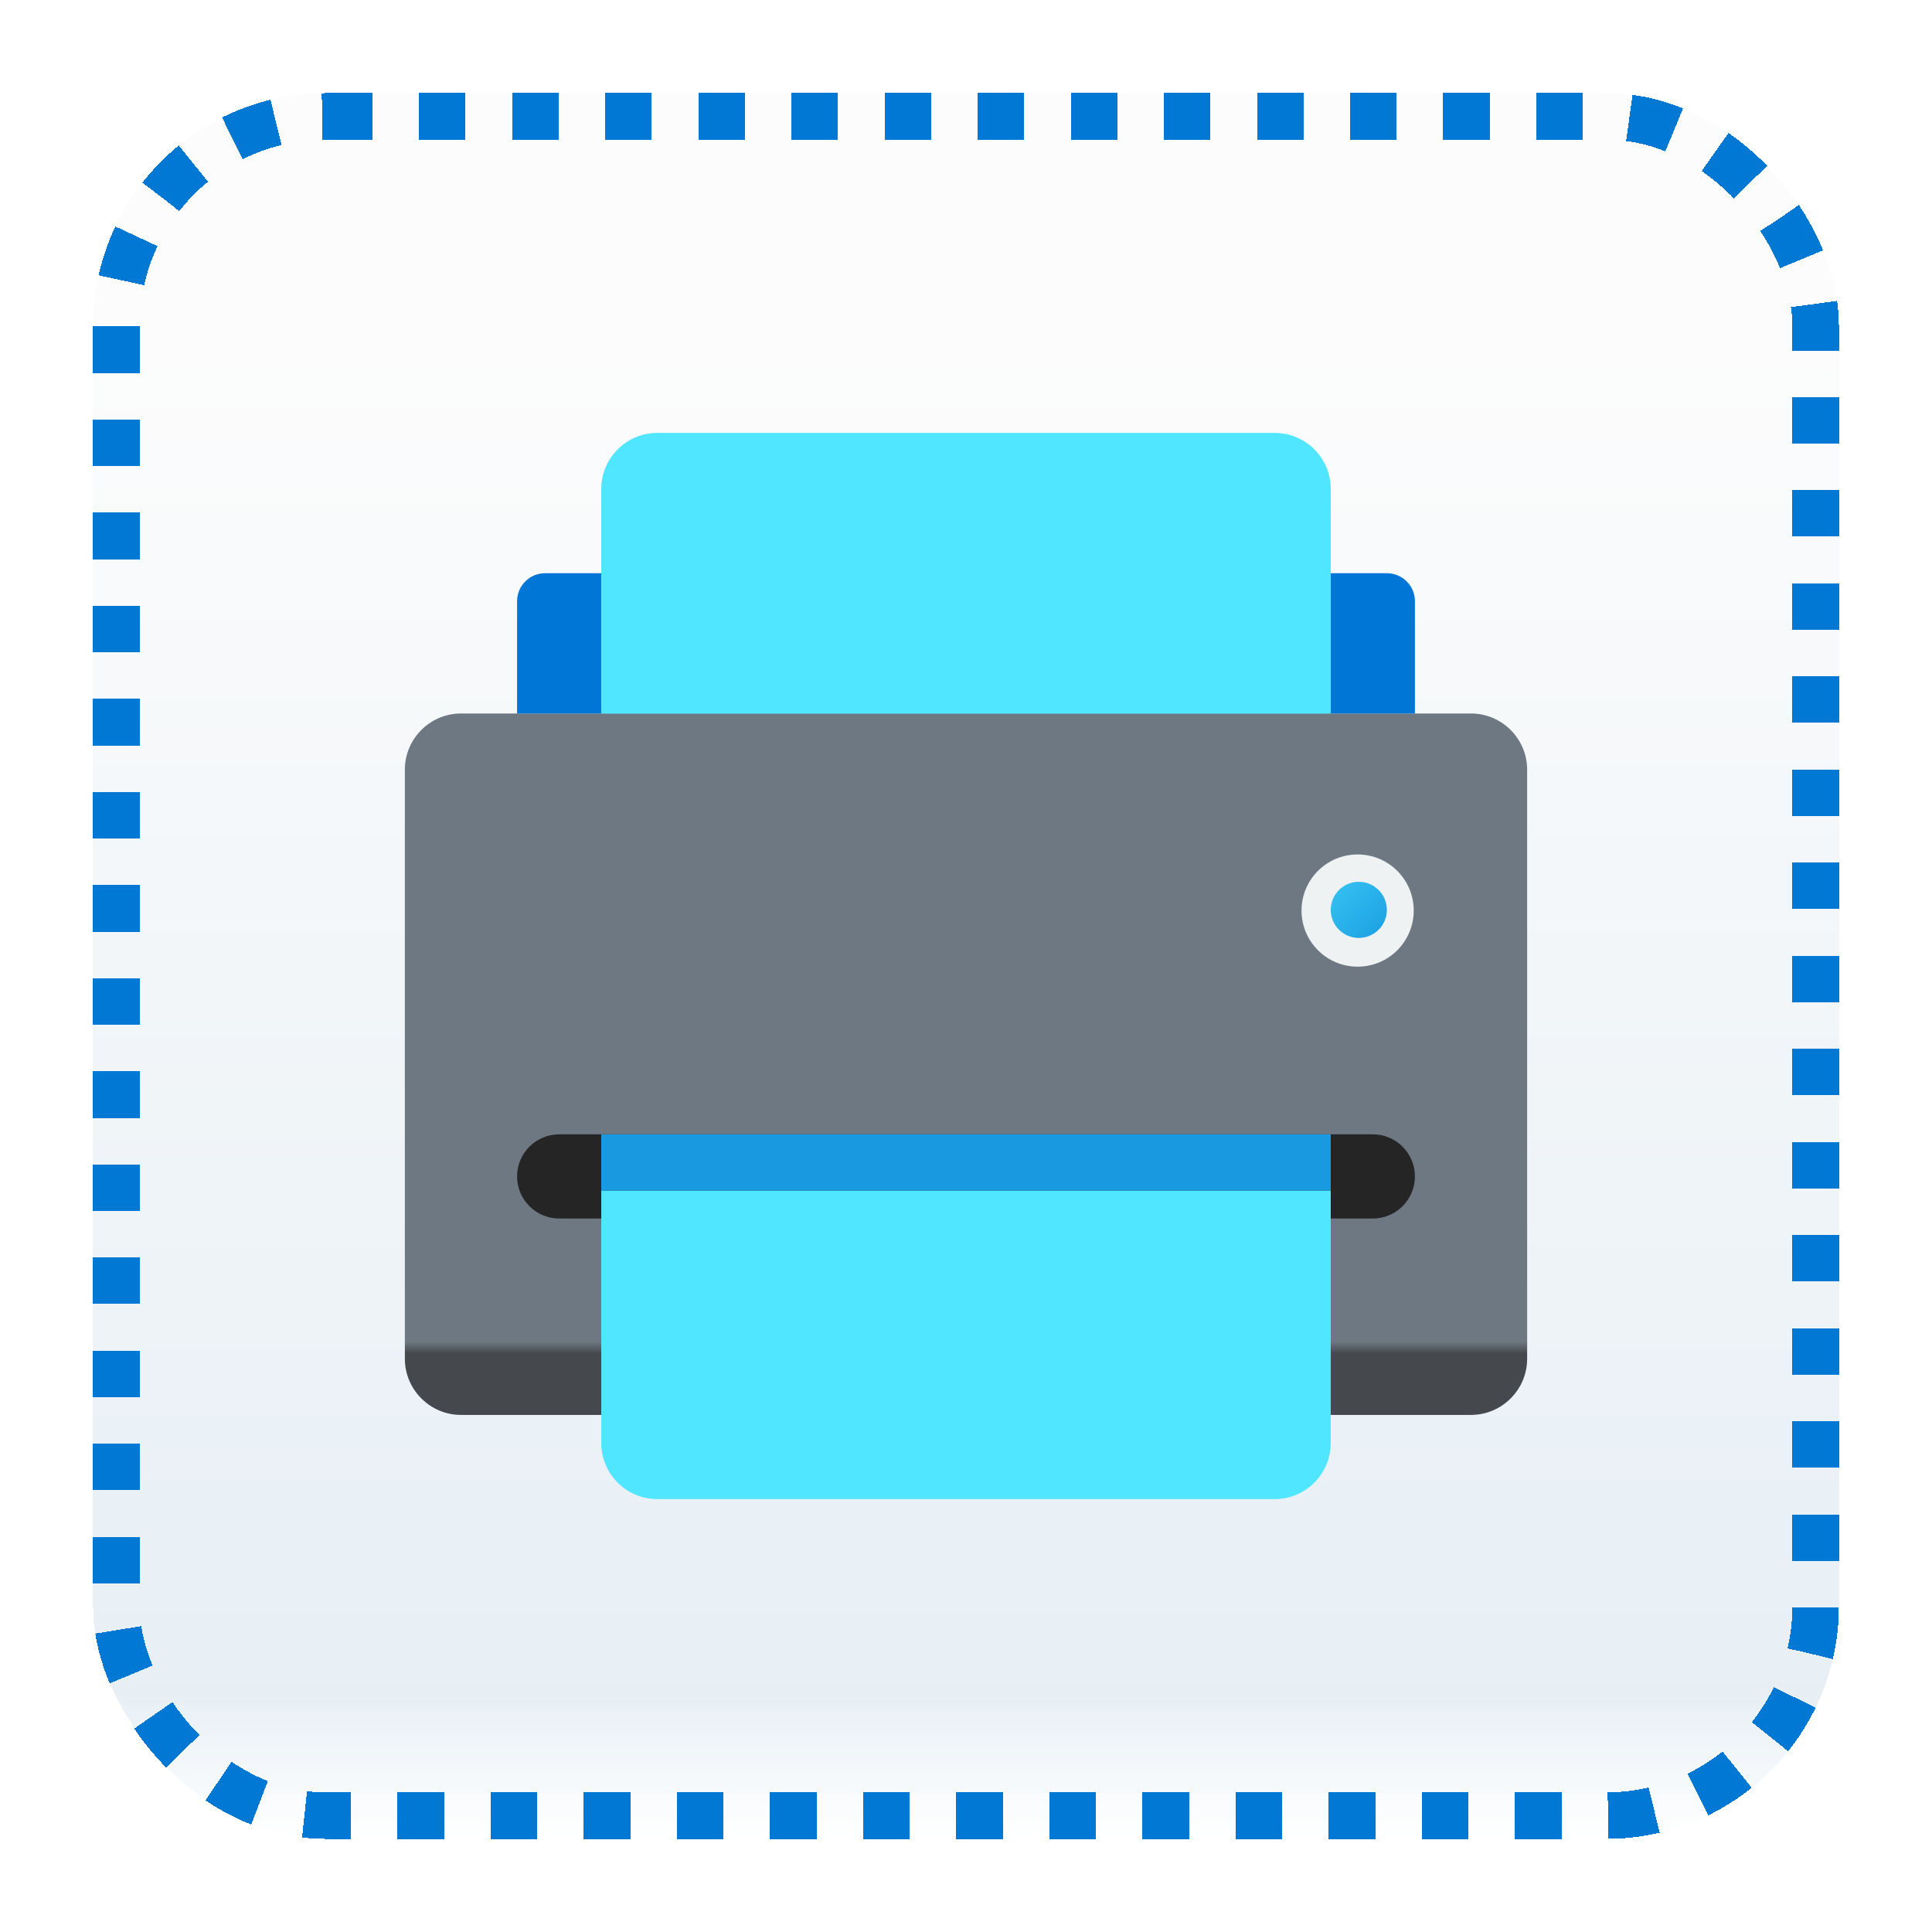 <svg width="83" height="83" viewBox="0 0 83 83" fill="none" xmlns="http://www.w3.org/2000/svg">
<g id="print" filter="url(#filter0_bd_71_3420)">
<rect x="4" width="75" height="75" rx="10" fill="white" shape-rendering="crispEdges"/>
<rect x="4" width="75" height="75" rx="10" fill="url(#paint0_linear_71_3420)" fill-opacity="0.2" shape-rendering="crispEdges"/>
<g id="Group">
<path id="Vector" d="M63.196 56.786H19.804C18.478 56.786 17.393 55.701 17.393 54.375V29.063C17.393 27.737 18.478 26.652 19.804 26.652H63.196C64.522 26.652 65.607 27.737 65.607 29.063V54.375C65.607 55.701 64.522 56.786 63.196 56.786Z" fill="url(#paint1_linear_71_3420)"/>
<path id="Vector_2" d="M58.978 48.348H24.022C23.024 48.348 22.214 47.538 22.214 46.54C22.214 45.542 23.024 44.732 24.022 44.732H58.978C59.976 44.732 60.786 45.542 60.786 46.54C60.786 47.538 59.976 48.348 58.978 48.348Z" fill="#252525"/>
<path id="Vector_3" d="M54.759 60.402H28.241C26.909 60.402 25.83 59.323 25.83 57.991V47.143H57.17V57.991C57.17 59.323 56.091 60.402 54.759 60.402Z" fill="#50E6FF"/>
<path id="Vector_4" d="M60.786 26.652H22.214V21.83C22.214 21.165 22.754 20.625 23.42 20.625H59.58C60.246 20.625 60.786 21.165 60.786 21.83V26.652Z" fill="#0076D7"/>
<path id="Vector_5" d="M28.241 14.598H54.759C56.091 14.598 57.17 15.677 57.17 17.009V26.652H25.83V17.009C25.83 15.677 26.909 14.598 28.241 14.598Z" fill="#50E6FF"/>
<path id="Vector_6" d="M57.17 44.732H25.83V47.143H57.17V44.732Z" fill="#199AE0"/>
<path id="Vector_7" d="M58.324 37.529C59.656 37.529 60.735 36.45 60.735 35.118C60.735 33.787 59.656 32.708 58.324 32.708C56.993 32.708 55.914 33.787 55.914 35.118C55.914 36.45 56.993 37.529 58.324 37.529Z" fill="#EEF2F3"/>
<path id="Vector_8" d="M58.375 36.294C59.041 36.294 59.58 35.755 59.58 35.089C59.58 34.423 59.041 33.884 58.375 33.884C57.709 33.884 57.17 34.423 57.17 35.089C57.17 35.755 57.709 36.294 58.375 36.294Z" fill="url(#paint2_linear_71_3420)"/>
</g>
<rect x="5" y="1" width="73" height="73" rx="9" stroke="#0078D4" stroke-width="2" stroke-linejoin="round" stroke-dasharray="2 2" shape-rendering="crispEdges"/>
</g>
<defs>
<filter id="filter0_bd_71_3420" x="0" y="-4" width="83" height="87" filterUnits="userSpaceOnUse" color-interpolation-filters="sRGB">
<feFlood flood-opacity="0" result="BackgroundImageFix"/>
<feGaussianBlur in="BackgroundImageFix" stdDeviation="2"/>
<feComposite in2="SourceAlpha" operator="in" result="effect1_backgroundBlur_71_3420"/>
<feColorMatrix in="SourceAlpha" type="matrix" values="0 0 0 0 0 0 0 0 0 0 0 0 0 0 0 0 0 0 127 0" result="hardAlpha"/>
<feOffset dy="4"/>
<feGaussianBlur stdDeviation="2"/>
<feComposite in2="hardAlpha" operator="out"/>
<feColorMatrix type="matrix" values="0 0 0 0 1 0 0 0 0 1 0 0 0 0 1 0 0 0 0.5 0"/>
<feBlend mode="normal" in2="effect1_backgroundBlur_71_3420" result="effect2_dropShadow_71_3420"/>
<feBlend mode="normal" in="SourceGraphic" in2="effect2_dropShadow_71_3420" result="shape"/>
</filter>
<linearGradient id="paint0_linear_71_3420" x1="41.5" y1="0" x2="41.5" y2="75" gradientUnits="userSpaceOnUse">
<stop offset="0.127" stop-color="#F2F2F2"/>
<stop offset="0.918" stop-color="#88B0CE"/>
<stop offset="1" stop-color="white" stop-opacity="0.9"/>
</linearGradient>
<linearGradient id="paint1_linear_71_3420" x1="41.5" y1="26.392" x2="41.5" y2="56.665" gradientUnits="userSpaceOnUse">
<stop offset="0.9" stop-color="#6D7882"/>
<stop offset="0.917" stop-color="#45494D"/>
</linearGradient>
<linearGradient id="paint2_linear_71_3420" x1="57.561" y1="34.277" x2="59.355" y2="36.07" gradientUnits="userSpaceOnUse">
<stop stop-color="#32BDEF"/>
<stop offset="1" stop-color="#1EA2E4"/>
</linearGradient>
</defs>
</svg>
